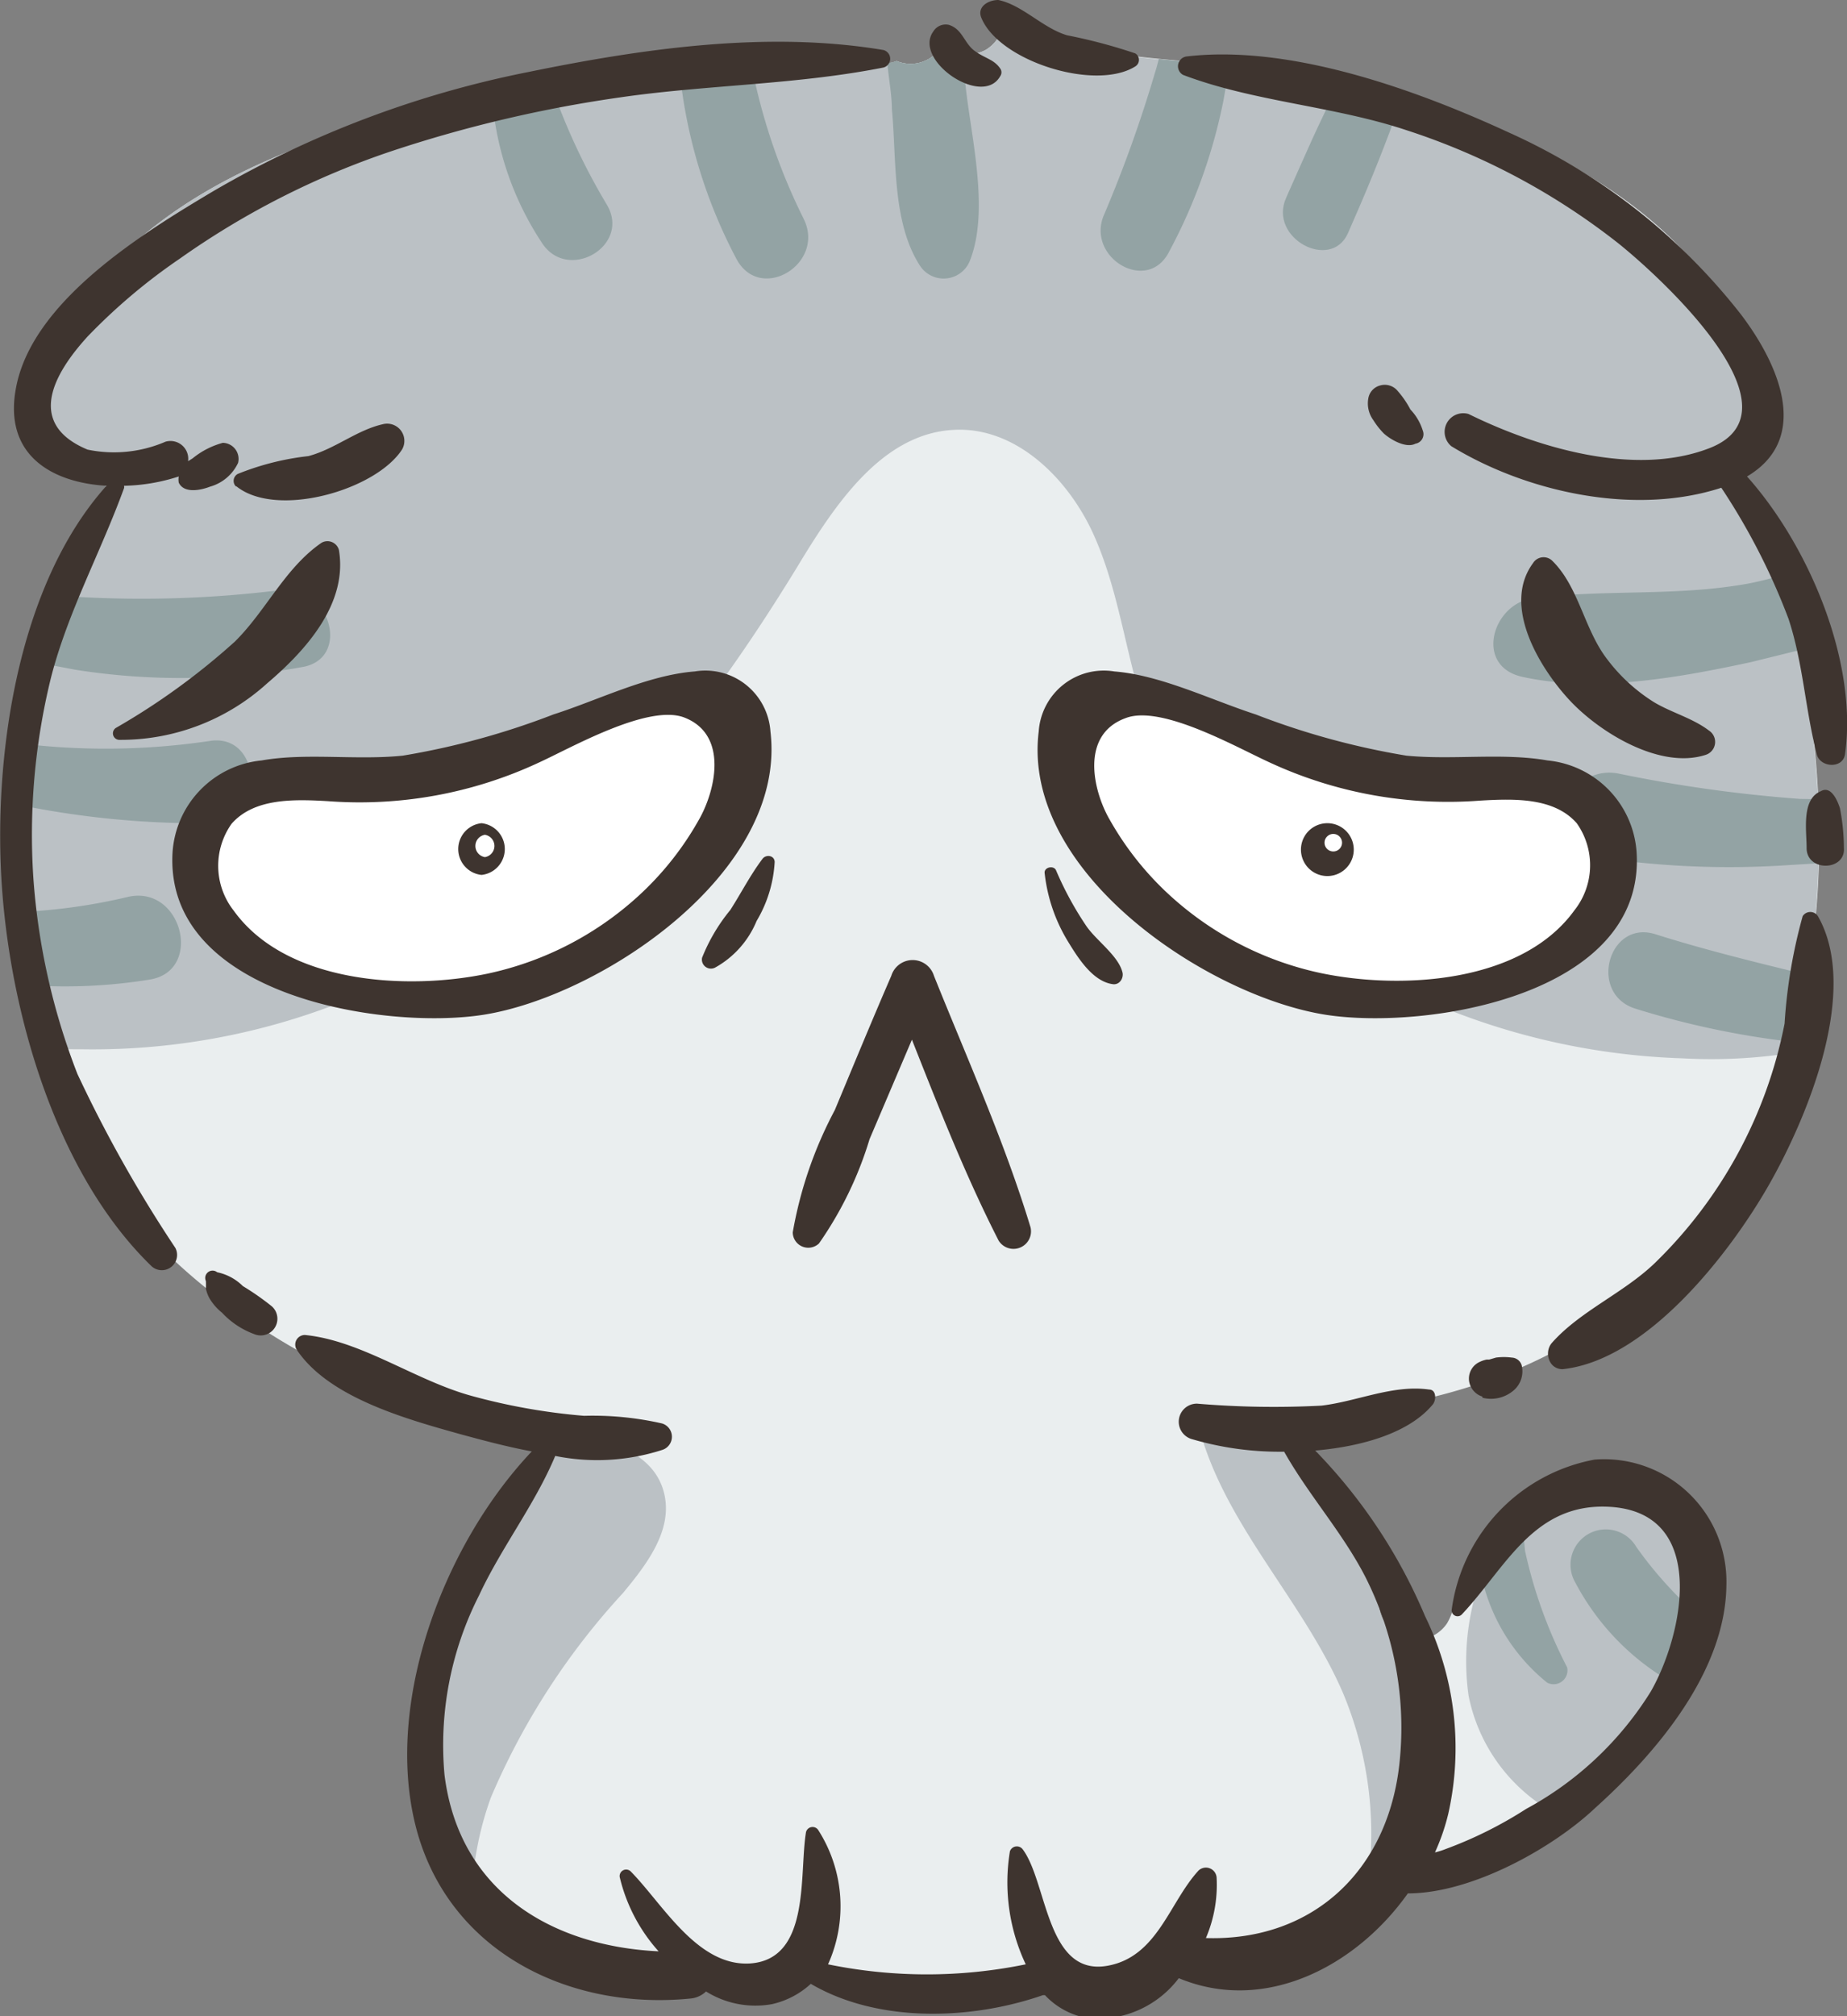 <svg xmlns="http://www.w3.org/2000/svg" viewBox="0 0 65.4 71.35"><rect x="0" y="0" width="65.4" height="71.35" fill="#808080" stroke="none"/><defs><style>.cls-1{fill:#eaeeef;}.cls-2{fill:#bbc1c5;}.cls-3{fill:#93a3a4;}.cls-4{fill:#3e342f;}.cls-5{fill:#fff;}</style></defs><g id="Layer_2" data-name="Layer 2"><g id="Ñëîé_1_êîïèÿ_" data-name="Ñëîé 1 (êîïèÿ)"><path class="cls-1" d="M44.08,2.35c7,.67,18.63,4.73,18.24,13.43a1.35,1.35,0,0,0,.17,2.46C67,31.78,64.22,48.37,47.37,50c-1.62.15-1.67,2.57-.18,2.62a1.27,1.27,0,0,0,.33.73,4.56,4.56,0,0,1,1.26,2.34.53.53,0,0,0,0,.12,1.33,1.33,0,0,0,0,.21,1.12,1.12,0,0,0,.07.42,1.32,1.32,0,0,0,2.39,1,2.09,2.09,0,0,0,.28-.93c.67-.89,1.15-1.88,1.8-2.78a1.14,1.14,0,0,0,.13-.35,17.34,17.34,0,0,1,3-1.18,1,1,0,0,0,.38,0c1.84-.65,3,2.55,3.24,3.82a6.83,6.83,0,0,1-1.18,4.95,11.87,11.87,0,0,1-9.3,5.56,1.29,1.29,0,0,0-1.17.89s-.06,0-.09.05c-1.41,1.28-3.92,3.25-5.83,2a1.21,1.21,0,0,0-1.88.82,1.55,1.55,0,0,1-2.44,0,1.24,1.24,0,0,0-1.89.1c-2.41.39-5,.84-7.11-.64a1.1,1.1,0,0,0-1.28,0,1.43,1.43,0,0,0-.29,0,2,2,0,0,1-1.82-.09,1.13,1.13,0,0,0-1.35,0,1.19,1.19,0,0,0-.64.2c-1.47.94-4.34-.38-5.64-1.22a6.46,6.46,0,0,1-2.88-5.12c-.3-3.1.37-8.22,2.91-10.37a1.17,1.17,0,0,0,.38-.53,1.33,1.33,0,0,0-.77-2.38,1.18,1.18,0,0,0-.67.2c-6.44-1.62-13.42-6.16-15.4-12.62S.94,24.88,3.13,18.64a1.3,1.3,0,0,0-.31-2.38,3.1,3.1,0,0,1-1.67-1.49C3.53,3.1,22.22,2.45,31.31,2.26a1.49,1.49,0,0,0,.44-.1,1.28,1.28,0,0,0,1.64-.61,1.28,1.28,0,0,0,1.54.2A1.43,1.43,0,0,0,35.57.38C38,2.09,40.56,2,44.08,2.35Z"/><path class="cls-2" d="M2.9,37.13c-.46,0-.94,0-1.4-.08C-.19,30.79,1,24.65,3.13,18.64a1.3,1.3,0,0,0-.31-2.38,3.1,3.1,0,0,1-1.67-1.49C3.53,3.1,22.22,2.45,31.31,2.26a1.49,1.49,0,0,0,.44-.1,1.28,1.28,0,0,0,1.64-.61,1.28,1.28,0,0,0,1.54.2A1.43,1.43,0,0,0,35.57.38c2.43,1.71,5,1.64,8.51,2,7,.67,18.63,4.73,18.24,13.43a1.35,1.35,0,0,0,.17,2.46c2.08,6.28,2.6,13.21.88,19a18.59,18.59,0,0,1-3.8.18A24.62,24.62,0,0,1,48.1,34.19a17.15,17.15,0,0,1-7.56-9c-.69-2.07-.92-4.29-1.82-6.28s-2.75-3.81-4.93-3.7c-2.56.12-4.23,2.65-5.56,4.85C24.82,25.64,20.59,31,14.8,34.2A24.1,24.1,0,0,1,2.9,37.13Z"/><path class="cls-2" d="M17.38,63.61a11.42,11.42,0,0,0-.68,3.7,7,7,0,0,1-1.46-3.84c-.3-3.1.37-8.22,2.91-10.37a1.17,1.17,0,0,0,.39-.56,1.39,1.39,0,0,0,.32-1.7c.36,0,.72,0,1.07,0,1.43,0,3.1.48,3.54,1.84s-.53,2.63-1.41,3.69A25.23,25.23,0,0,0,17.38,63.61Z"/><path class="cls-2" d="M48.38,67.35l-.06,0a12.91,12.91,0,0,0-.77-7.45c-1.45-3.35-4.31-6.06-5.15-9.61l3.92.34a1.23,1.23,0,0,0,.87,2,1.22,1.22,0,0,0,.33.71,4.56,4.56,0,0,1,1.26,2.34s0,.07,0,.11,0,.14,0,.22a1.29,1.29,0,0,0,.06.45A1.34,1.34,0,0,0,50.49,58,15.91,15.91,0,0,1,51,64.57a10.7,10.7,0,0,1-.41,1.76,9.65,9.65,0,0,1-1.08.13A1.29,1.29,0,0,0,48.38,67.35Z"/><path class="cls-2" d="M56.79,52.13c1.84-.65,3,2.55,3.24,3.82a6.83,6.83,0,0,1-1.18,4.95,11.75,11.75,0,0,1-3.36,3.48A6.1,6.1,0,0,1,52,60a8.69,8.69,0,0,1,.41-4.1,11.82,11.82,0,0,1,1.17-2.65,20.07,20.07,0,0,1,2.82-1.1A1,1,0,0,0,56.79,52.13Z"/><path class="cls-3" d="M55.78,56a1.25,1.25,0,0,1,2.16-1.26,14,14,0,0,0,2.18,2.42,6.46,6.46,0,0,1-.62,2.54A8.79,8.79,0,0,1,55.78,56Z"/><path class="cls-3" d="M53.32,53.71a1.24,1.24,0,0,0,.12-.32c.17-.1.34-.21.53-.3A9.75,9.75,0,0,0,54,54.88,16.59,16.59,0,0,0,55.49,59a.49.49,0,0,1-.71.54,6.65,6.65,0,0,1-2.42-4.32C52.67,54.71,53,54.19,53.32,53.71Z"/><path class="cls-3" d="M63.74,23,62,23.43c-2.56.55-5.51,1.09-8.1.52-1.71-.38-1.06-2.59.38-2.78,2.55-.33,5.11-.05,7.68-.53a11.22,11.22,0,0,0,1.2-.31C63.36,21.23,63.57,22.13,63.74,23Z"/><path class="cls-3" d="M64.37,28.28c0,.76,0,1.52,0,2.27l-1,.06a31.24,31.24,0,0,1-6.9-.29c-1.93-.32-1.12-3.3.82-2.95a49.88,49.88,0,0,0,6.44.9Z"/><path class="cls-3" d="M63.48,36.87a30.27,30.27,0,0,1-5.58-1.18c-1.67-.53-.95-3.16.72-2.63s3.57,1,5.39,1.44C63.87,35.3,63.69,36.09,63.48,36.87Z"/><path class="cls-3" d="M10.67,23.61a24,24,0,0,1-8,.09l-1-.19c.2-.8.42-1.6.66-2.39l.38,0a39.72,39.72,0,0,0,7.23-.24C11.69,20.67,12.46,23.34,10.67,23.61Z"/><path class="cls-3" d="M7.49,29.13a31.89,31.89,0,0,1-6.68-.62q.1-1.08.27-2.16a25,25,0,0,0,6.41-.14C9.3,26,9.41,29.09,7.49,29.13Z"/><path class="cls-3" d="M5.32,34.66a18.67,18.67,0,0,1-4.3.2,22.77,22.77,0,0,1-.28-2.59,20.22,20.22,0,0,0,3.78-.53C6.44,31.29,7.21,34.34,5.32,34.66Z"/><path class="cls-3" d="M31.75,2.16a1.29,1.29,0,0,0,1.65-.62,1.49,1.49,0,0,0,.67.35c0,.43.09.85.13,1.24.21,1.83.82,4.31.16,6.05a1,1,0,0,1-1.78.23c-1-1.54-.83-3.77-1-5.55,0-.5-.11-1.06-.16-1.63A1.6,1.6,0,0,0,31.75,2.16Z"/><path class="cls-3" d="M26.63,2.41a21.35,21.35,0,0,0,1.83,5.34c.78,1.59-1.55,3-2.39,1.4a18.11,18.11,0,0,1-2-6.58C24.92,2.51,25.79,2.45,26.63,2.41Z"/><path class="cls-3" d="M19.53,3.05a22.46,22.46,0,0,0,1.95,4.18c.89,1.47-1.39,2.79-2.3,1.35a10.8,10.8,0,0,1-1.76-5.19C18.12,3.26,18.82,3.15,19.53,3.05Z"/><path class="cls-3" d="M40.9,2.56c.05-.15.09-.31.13-.47.78.08,1.61.14,2.49.21-.06.45-.13.87-.2,1.26A19.28,19.28,0,0,1,41.4,8.9c-.77,1.54-3,.19-2.29-1.34A46.47,46.47,0,0,0,40.9,2.56Z"/><path class="cls-3" d="M47.41,3l.06-.1q1.08.23,2.19.54c-.09.23-.17.47-.26.7-.5,1.39-1.07,2.75-1.67,4.11S44.9,8.43,45.54,7,46.72,4.28,47.41,3Z"/><path class="cls-4" d="M40.2,2.35a.27.27,0,0,0,0-.46,19,19,0,0,0-2.41-.64C36.93,1,36.21.18,35.35,0,35,0,34.6.23,34.74.61,35.35,2.16,38.78,3.24,40.2,2.35ZM33.05,1.11A.51.51,0,0,1,33.6.88c.48.15.54.65.91.92s.69.3.91.63a.23.23,0,0,1,0,.26C34.79,3.83,32.31,2.12,33.05,1.11ZM7.44,17.22c-.31.12-.92.26-1.11-.14a.6.6,0,0,1,0-.22h0a6.68,6.68,0,0,1-1.94.33.14.14,0,0,1,0,.09C3.55,19.58,2.39,21.68,1.8,24a23.24,23.24,0,0,0-.62,7.05A23.68,23.68,0,0,0,2.74,38a47.05,47.05,0,0,0,3.47,6.16.54.54,0,0,1-.84.65C2,41.55.39,35.93.07,31.41s.51-10.67,3.7-14.22C1.87,17.08.13,16.13.56,13.76c.55-3.09,4.48-5.5,7-7A36.09,36.09,0,0,1,18.7,2.55c4.05-.83,8.47-1.47,12.58-.78a.32.32,0,0,1,0,.62C28.2,3,25.05,3,22,3.44a46.29,46.29,0,0,0-8.14,1.91,28.88,28.88,0,0,0-7.49,3.8A20.68,20.68,0,0,0,3.1,11.91c-.91,1-2.4,3,0,4a4.6,4.6,0,0,0,2.76-.28.63.63,0,0,1,.8.69l.16-.1a2.87,2.87,0,0,1,1.07-.55.57.57,0,0,1,.54.71A1.56,1.56,0,0,1,7.44,17.22Zm.92,0a.28.28,0,0,1,.06-.45,9.46,9.46,0,0,1,2.5-.63c.94-.25,1.71-.92,2.64-1.13a.61.61,0,0,1,.68.89C13.31,17.35,9.78,18.36,8.36,17.2ZM49,15.34a2.73,2.73,0,0,1-.37-.47,1,1,0,0,1-.17-.82.57.57,0,0,1,.41-.41.59.59,0,0,1,.58.15,3.31,3.31,0,0,1,.49.7,1.89,1.89,0,0,1,.44.75.34.34,0,0,1-.26.46C49.8,15.87,49.27,15.58,49,15.34ZM9.63,46.23a.59.59,0,0,1-.57,1,2.94,2.94,0,0,1-1.2-.78,1.88,1.88,0,0,1-.45-.52,1.31,1.31,0,0,1-.12-.33,2.44,2.44,0,0,0,0-.27.26.26,0,0,1,.4-.31l0,0a1.81,1.81,0,0,1,.91.49A9.33,9.33,0,0,1,9.63,46.23Zm55.7-19.54c-.08.53-.89.47-1,0-.41-1.59-.48-3.21-1-4.79a23.11,23.11,0,0,0-2.38-4.64c-3.07,1-6.89.16-9.56-1.47A.66.66,0,0,1,52,14.65c2.4,1.18,5.85,2.23,8.5,1.22C64,14.55,58.78,9.79,57.29,8.6a24.19,24.19,0,0,0-7.51-4c-2.56-.85-5.39-1-7.89-1.95A.35.35,0,0,1,42,2c3.68-.44,8.16,1.18,11.45,2.7a21.72,21.72,0,0,1,8.19,6.42c1.43,1.88,2.44,4.43.22,5.74C64.05,19.31,65.79,23.42,65.33,26.69Zm-.18,1.91A7.54,7.54,0,0,1,65.29,30c.07.83-1.33.86-1.32,0,0-.61-.19-1.72.5-2C64.84,27.78,65.07,28.35,65.15,28.6Zm-.78,3.82c1.5,2.63-.38,7.13-1.73,9.5s-4.29,6.21-7.31,6.53c-.5,0-.66-.61-.38-.93,1-1.13,2.54-1.76,3.65-2.83a16.12,16.12,0,0,0,4.59-8.47,18.4,18.4,0,0,1,.64-3.8A.32.32,0,0,1,64.37,32.42Zm-11.88,17a.68.68,0,0,1-.47-.54.65.65,0,0,1,.32-.66,1.08,1.08,0,0,1,.3-.11h.09l.24-.07a2.1,2.1,0,0,1,.56,0,.38.38,0,0,1,.35.27.89.89,0,0,1-.26.87A1.23,1.23,0,0,1,52.49,49.46Zm8.64,6.61c0,3.1-2.48,6-4.65,7.95C55,65.38,52.13,67,49.85,67c-1.83,2.58-5.06,4.27-8.11,3a3.62,3.62,0,0,1-3.11,1.43A2.68,2.68,0,0,1,37,70.6l-.07,0c-2.53.88-5.83,1-8.22-.4a3,3,0,0,1-1.38.72A3.3,3.3,0,0,1,25,70.47a.91.91,0,0,1-.55.25c-4.41.44-8.74-1.76-9.78-6.3-1-4.36,1.09-9.82,4.16-13.06-.91-.17-1.79-.41-2.53-.61-1.89-.53-4.67-1.29-5.8-3a.34.34,0,0,1,.3-.51c2,.2,3.89,1.6,5.88,2.15a21.78,21.78,0,0,0,4,.71,11.05,11.05,0,0,1,2.76.27.49.49,0,0,1,0,.94,7.52,7.52,0,0,1-3.78.21c-.72,1.72-1.91,3.24-2.7,4.94a11.67,11.67,0,0,0-1.22,6.35c.52,4.14,3.82,6.06,7.58,6.24a6,6,0,0,1-1.37-2.6.23.23,0,0,1,.38-.23c1.12,1.13,2.35,3.36,4.21,3.26,2.18-.13,1.75-3.17,2-4.65a.24.24,0,0,1,.44-.06,5,5,0,0,1,.34,4.74,17.41,17.41,0,0,0,7,0,6.79,6.79,0,0,1-.56-4,.26.26,0,0,1,.46-.06c.87,1.18.83,4.5,3,4.11,1.77-.32,2.18-2.24,3.22-3.37a.38.38,0,0,1,.64.27,4.79,4.79,0,0,1-.38,2.12c3.82.12,6.57-2.45,6.88-6.47a11.8,11.8,0,0,0-1.24-6.32c-.81-1.57-2-2.88-2.87-4.42a11,11,0,0,1-3.25-.44.64.64,0,0,1,.17-1.26,32.29,32.29,0,0,0,4.4.07c1.27-.15,2.53-.75,3.81-.57.26,0,.26.36.14.52-.82,1-2.46,1.49-4.17,1.64a18.92,18.92,0,0,1,3.89,5.86,10.62,10.62,0,0,1,.82,7,7.55,7.55,0,0,1-.47,1.36,2.78,2.78,0,0,0,.38-.12,14.58,14.58,0,0,0,2.85-1.42,11.8,11.8,0,0,0,4.41-4.15c1.15-2,2.07-6.34-1.46-6.54-2.7-.15-3.68,2.17-5.23,3.81a.21.21,0,0,1-.36-.15,6.26,6.26,0,0,1,5.06-5.33A4.33,4.33,0,0,1,61.13,56.07Z"/><path class="cls-5" d="M51.71,27.51c1.53,0,3.26-.23,4.42.76a3.33,3.33,0,0,1,.23,4.34,6.6,6.6,0,0,1-4,2.3,13.59,13.59,0,0,1-13.42-5,5.41,5.41,0,0,1-1.22-2.74A2.56,2.56,0,0,1,39,24.61,3.93,3.93,0,0,1,42,25C45.14,26.22,48.35,27.53,51.71,27.51Z"/><path class="cls-5" d="M25.39,29.5a11,11,0,0,1-5.85,4.91,13.7,13.7,0,0,1-7.69.42,7,7,0,0,1-4.07-2.2,3.48,3.48,0,0,1-.18-4.34,4,4,0,0,1,2.81-1.14c1-.06,2.08.09,3.12.07,3-.07,6.23-1.5,9.06-2.51,1.14-.41,2.12-.58,3,.47S26.12,28.16,25.39,29.5Z"/><path class="cls-4" d="M17.11,35.91c-3.53.55-11.3-.68-11-5.75a3.5,3.5,0,0,1,3.15-3.25c1.58-.28,3.34,0,5-.17a27.1,27.1,0,0,0,5.34-1.46c1.57-.5,3.33-1.39,5-1.52a2.31,2.31,0,0,1,2.68,2.12C27.88,30.88,21.26,35.26,17.11,35.91Zm7.12-10.52c-1.28-.49-4,1.07-5.14,1.59a15,15,0,0,1-7.48,1.37c-1.21-.07-2.61-.11-3.41.8a2.57,2.57,0,0,0,.08,3.08c1.87,2.59,6.16,2.82,9,2.22a11.46,11.46,0,0,0,5.46-2.87,10.83,10.83,0,0,0,2-2.56C25.33,28,25.81,26,24.23,25.39Z"/><path class="cls-4" d="M17.05,29.13a.92.92,0,0,0,0,1.83A.92.92,0,0,0,17.05,29.13Z"/><path class="cls-4" d="M36.78,25.88a2.31,2.31,0,0,1,2.68-2.12c1.64.13,3.4,1,5,1.52a26.91,26.91,0,0,0,5.34,1.46c1.65.16,3.41-.11,5,.17a3.5,3.5,0,0,1,3.15,3.25c.32,5.07-7.45,6.3-11,5.75C42.78,35.26,36.16,30.88,36.78,25.88ZM39.29,29a10.83,10.83,0,0,0,2,2.56,11.46,11.46,0,0,0,5.46,2.87c2.84.6,7.13.37,9-2.22a2.57,2.57,0,0,0,.08-3.08c-.8-.91-2.2-.87-3.41-.8A15,15,0,0,1,45,27c-1.16-.52-3.86-2.08-5.14-1.59C38.23,26,38.71,28,39.29,29Z"/><path class="cls-4" d="M47,29.13A.92.92,0,0,1,47,31,.92.92,0,0,1,47,29.13Z"/><path class="cls-4" d="M12,19.46a.42.42,0,0,0-.62-.25c-1.29.89-1.95,2.39-3.06,3.49a24.42,24.42,0,0,1-4.22,3.06.23.23,0,0,0,.11.42,7.71,7.71,0,0,0,5.25-2C10.85,23,12.32,21.35,12,19.46Z"/><path class="cls-4" d="M60.51,25.85c-.58-.44-1.32-.63-1.94-1a6.17,6.17,0,0,1-1.66-1.52c-.82-1.06-1-2.56-1.95-3.49a.44.44,0,0,0-.68.09c-1.1,1.5.22,3.68,1.28,4.83s3.22,2.48,4.84,1.95A.48.48,0,0,0,60.51,25.85Z"/><path class="cls-4" d="M38.48,32.79a11.69,11.69,0,0,1-1.09-2c-.09-.18-.43-.1-.4.11a5.86,5.86,0,0,0,.81,2.39c.36.59.9,1.47,1.64,1.54.22,0,.34-.22.31-.4C39.62,33.84,38.85,33.31,38.48,32.79Z"/><path class="cls-4" d="M27,30.39c-.43.57-.75,1.2-1.14,1.81a6.35,6.35,0,0,0-1,1.69.32.32,0,0,0,.46.35,3.34,3.34,0,0,0,1.47-1.65,4.56,4.56,0,0,0,.64-2.09C27.42,30.26,27.12,30.23,27,30.39Z"/><path class="cls-5" d="M47.21,29.51a.31.31,0,0,0,0,.62A.31.31,0,0,0,47.21,29.51Z"/><path class="cls-5" d="M17.17,29.54a.4.4,0,0,0,0,.79A.4.4,0,0,0,17.17,29.54Z"/><path class="cls-4" d="M29.56,39.28c.66-1.58,1.31-3.16,2-4.75a.79.79,0,0,1,1.51,0c1.18,2.94,2.5,5.87,3.42,8.9a.62.62,0,0,1-1.13.47c-1.17-2.29-2.12-4.71-3.07-7.11l-1.5,3.52A13,13,0,0,1,29,44a.55.55,0,0,1-.93-.39A14.49,14.49,0,0,1,29.56,39.28Z"/></g></g></svg>